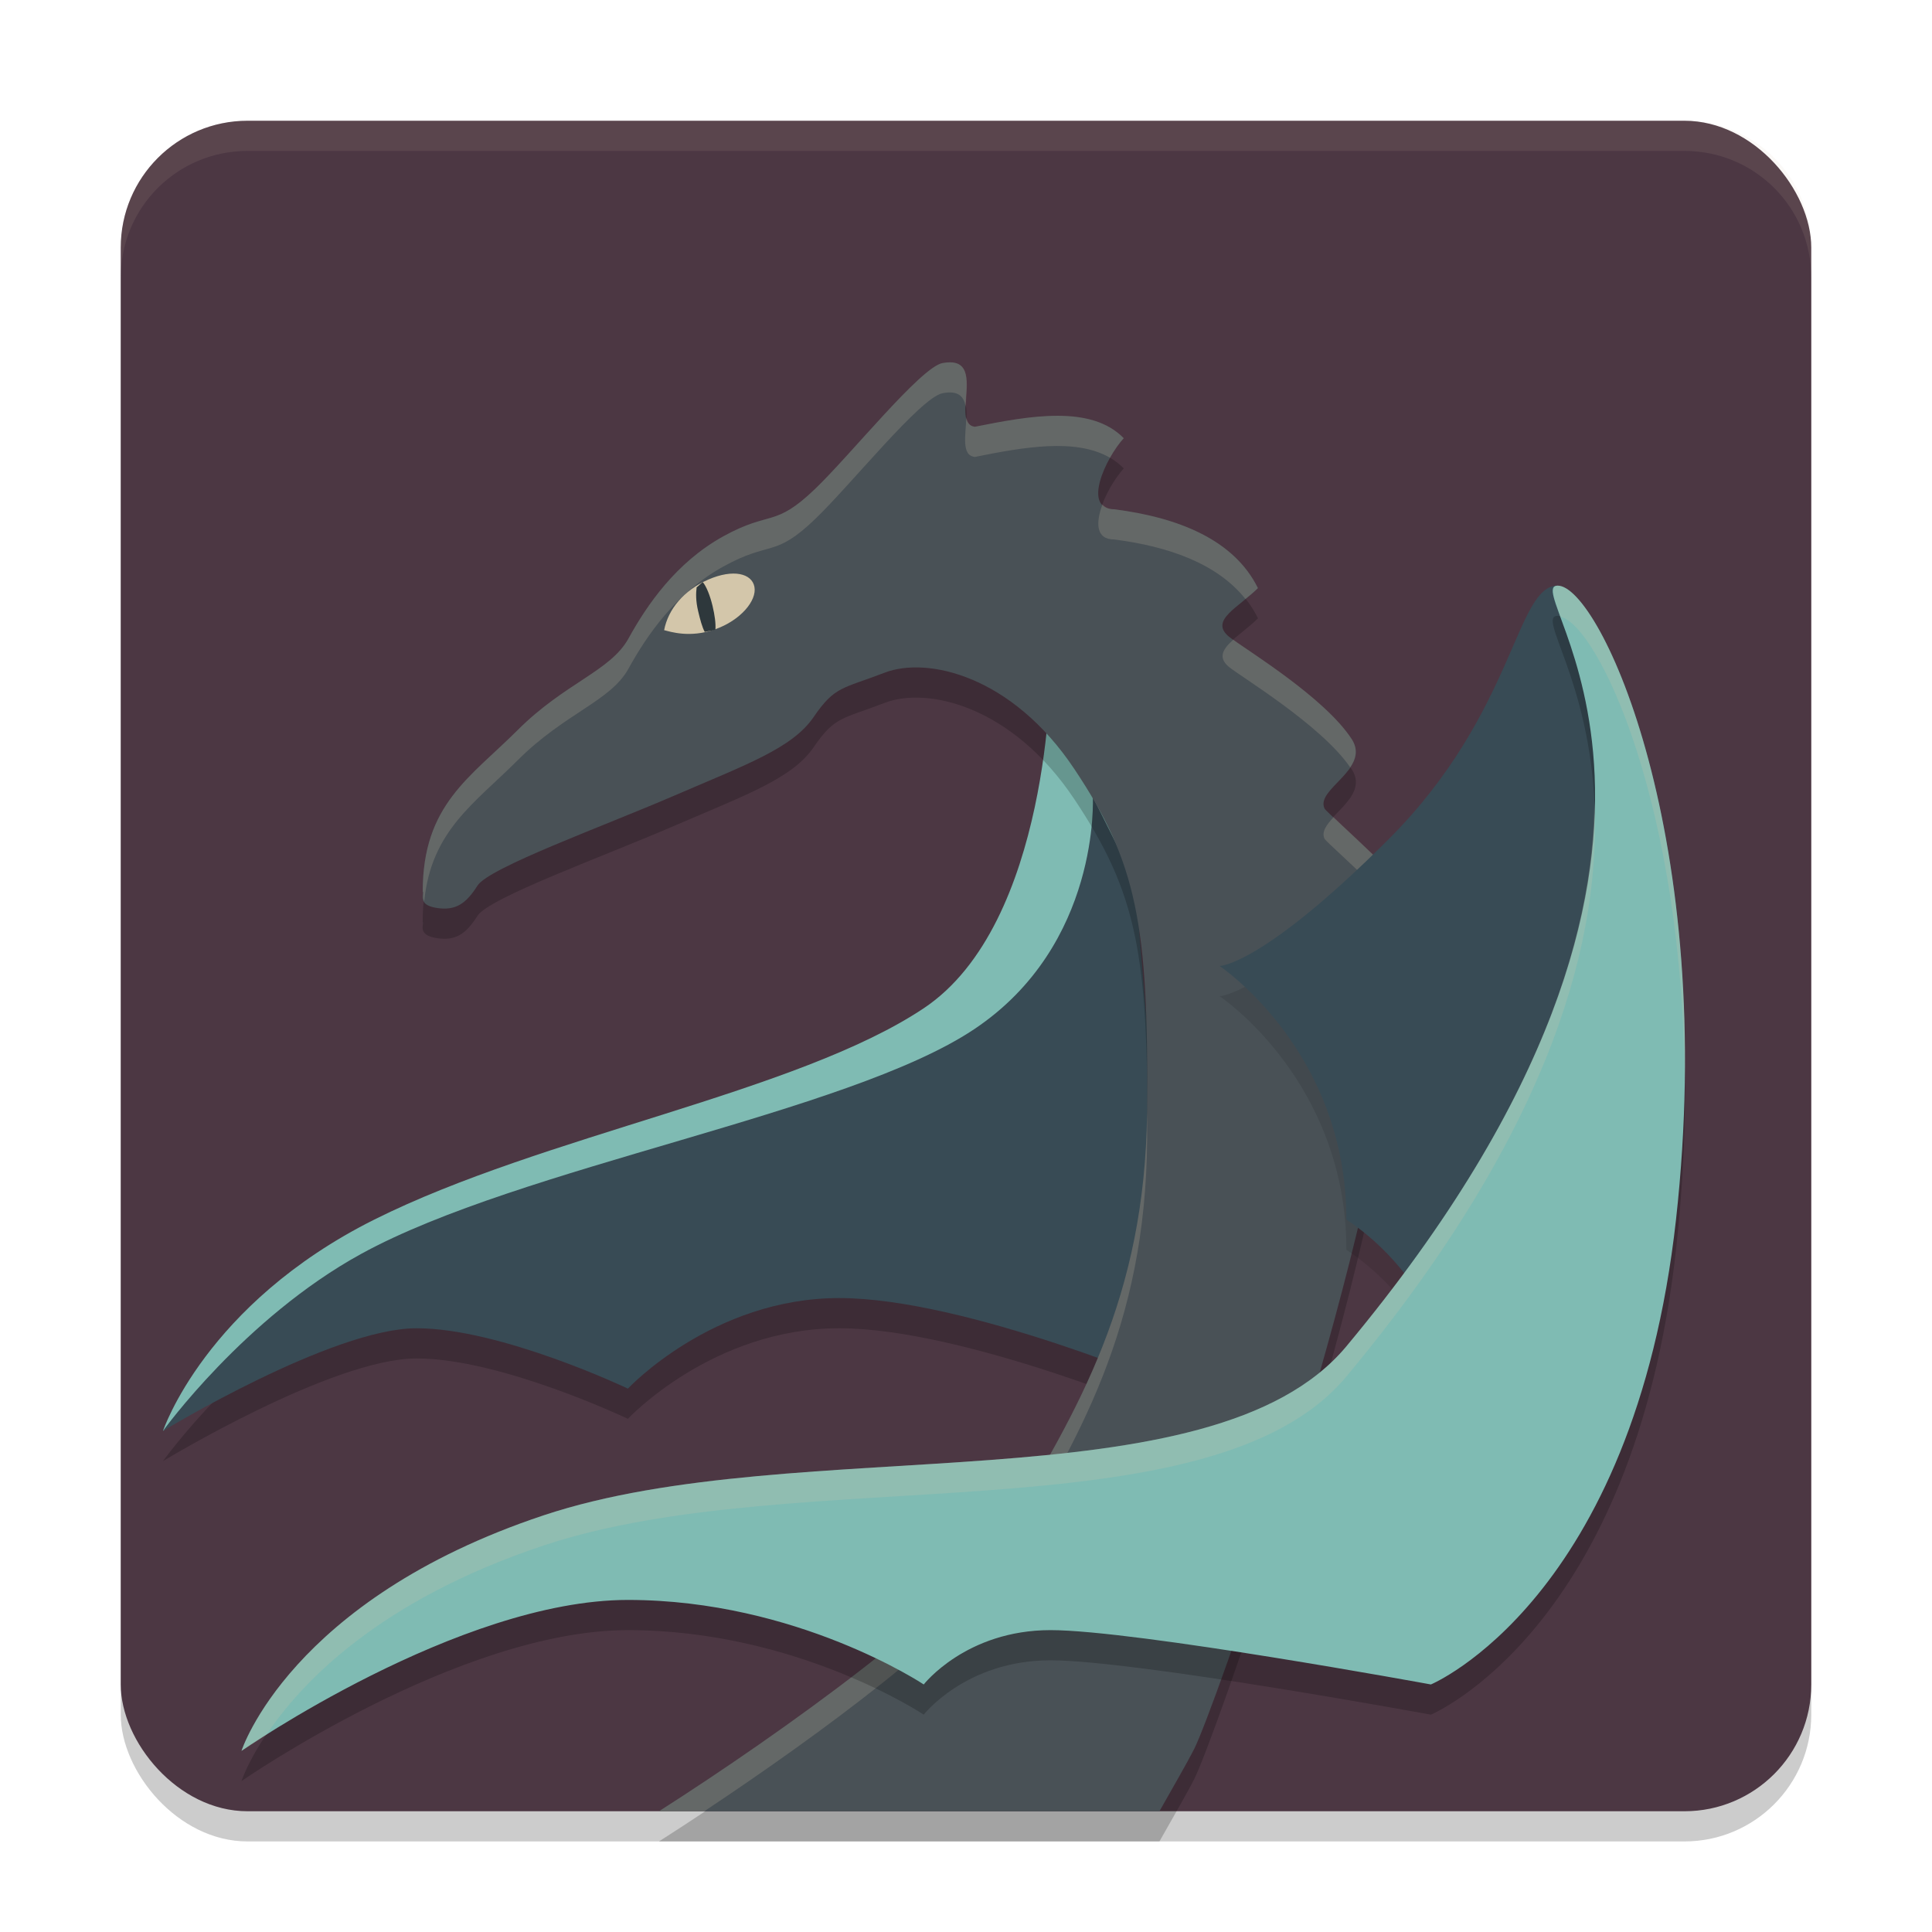 <svg xmlns="http://www.w3.org/2000/svg" width="64" height="64" version="1.1">
 <rect style="opacity:0.2" width="56" height="56" x="4" y="5" rx="4.2" ry="4.2"/>
 <rect style="fill:#4c3743" width="56" height="56" x="4" y="4" rx="4.2" ry="4.2"/>
 <path style="opacity:0.2" d="m 36.201,27.399 c 0,0 0.263,4.9 -3.938,7.7 -4.2,2.8 -15.009,4.535 -20.3,7.438 -3.872,2.124 -6.563,5.863 -6.563,5.863 0,0 5.6,-3.4 8.4,-3.4 2.8,0 7,2 7,2 0,0 2.8,-3 7,-3 4.2,0 11.2,3 11.2,3 l -1.4,-16.8 z"/>
 <path style="fill:#7fbbb3" d="m 34.8,22.2 c 0,0 0,8.4 -4.2,11.2 -4.2,2.8 -12.6,4.2 -18.2,7 -5.6,2.8 -7,7 -7,7 0,0 5.6,-4.276 8.4,-4.276 2.8,0 7,-1.324 7,-1.324 0,0 3.374,-0.896 7.574,-0.896 4.2,0 7.826,-0.504 7.826,-0.504 l 1.4,-11.2 z"/>
 <path style="fill:#384b55" d="m 36.201,26.399 c 0,0 0.263,4.9 -3.938,7.7 -4.2,2.8 -15.009,4.535 -20.3,7.438 -3.872,2.124 -6.563,5.863 -6.563,5.863 0,0 5.6,-3.4 8.4,-3.4 2.8,0 7,2 7,2 0,0 2.8,-3 7,-3 4.2,0 11.2,3 11.2,3 l -1.4,-16.8 z"/>
 <path style="opacity:0.2" d="m 31.216,13.028 c -0.735,0.158 -3.026,3.028 -4.214,4.167 -1.357,1.302 -1.466,0.701 -3.041,1.57 -1.574,0.868 -2.542,2.297 -3.139,3.382 -0.597,1.085 -2.108,1.472 -3.678,3.041 -1.57,1.569 -3.142,2.47 -3.142,5.346 0.065,0.054 -0.208,0.43 0.443,0.539 0.651,0.109 0.993,-0.139 1.373,-0.736 0.38,-0.597 4.136,-1.952 6.524,-2.983 2.389,-1.031 3.904,-1.569 4.61,-2.6 0.706,-1.031 0.943,-0.928 2.354,-1.471 1.411,-0.543 4.218,0.095 6.281,3.188 C 37.651,29.564 38.054,31.602 38,37.788 37.946,43.974 35.731,47.694 33.234,51.818 31.818,54.157 25.908,58.397 21.829,61 h 16.579 c 0.409,-0.727 0.901,-1.571 1.154,-2.07 0.622,-1.227 5.399,-14.697 6.571,-23.054 0.208,-1.481 2.502,-1.837 1.827,-3.607 -0.513,-1.343 -4.004,-4.323 -4.082,-4.484 -0.314,-0.65 1.547,-1.305 0.9,-2.302 -0.92,-1.417 -3.686,-3.075 -4.069,-3.393 -0.651,-0.543 0.311,-0.957 0.963,-1.608 -0.795,-1.609 -2.644,-2.341 -4.755,-2.611 -1.086,0 -0.288,-1.703 0.309,-2.354 -1.078,-1.107 -3.093,-0.749 -4.93,-0.38 -0.857,-0.09 0.464,-2.41 -1.077,-2.108 z"/>
 <path style="fill:#495156" d="m 31.216,12.028 c -0.735,0.158 -3.026,3.028 -4.214,4.167 -1.357,1.302 -1.466,0.701 -3.041,1.57 -1.574,0.868 -2.542,2.297 -3.139,3.382 -0.597,1.085 -2.108,1.472 -3.678,3.041 -1.57,1.569 -3.142,2.47 -3.142,5.346 0.065,0.054 -0.208,0.43 0.443,0.539 0.651,0.109 0.993,-0.139 1.373,-0.736 0.38,-0.597 4.136,-1.952 6.524,-2.983 2.389,-1.031 3.904,-1.569 4.61,-2.6 0.706,-1.031 0.943,-0.928 2.354,-1.471 1.411,-0.543 4.218,0.095 6.281,3.188 C 37.651,28.564 38.054,30.602 38,36.788 37.946,42.974 35.731,46.694 33.234,50.818 31.818,53.157 25.908,57.397 21.829,60 h 16.579 c 0.409,-0.727 0.901,-1.571 1.154,-2.07 0.622,-1.227 5.399,-14.697 6.571,-23.054 0.208,-1.481 2.502,-1.837 1.827,-3.607 -0.513,-1.343 -4.004,-4.323 -4.082,-4.484 -0.314,-0.65 1.547,-1.305 0.9,-2.302 -0.92,-1.417 -3.686,-3.075 -4.069,-3.393 -0.651,-0.543 0.311,-0.957 0.963,-1.608 -0.795,-1.609 -2.644,-2.341 -4.755,-2.611 -1.086,0 -0.288,-1.703 0.309,-2.354 -1.078,-1.107 -3.093,-0.749 -4.93,-0.38 -0.857,-0.09 0.464,-2.41 -1.077,-2.108 z"/>
 <path style="fill:#d3c6aa;opacity:0.2" d="M 31.473 12.002 C 31.397 12.002 31.313 12.008 31.217 12.027 C 30.481 12.185 28.189 15.056 27.002 16.195 C 25.645 17.498 25.537 16.897 23.963 17.766 C 22.389 18.634 21.419 20.061 20.822 21.146 C 20.225 22.232 18.714 22.618 17.145 24.188 C 15.575 25.757 14.004 26.657 14.004 29.533 C 14.044 29.566 13.979 29.717 14.053 29.855 C 14.288 27.517 15.709 26.622 17.145 25.188 C 18.714 23.618 20.225 23.232 20.822 22.146 C 21.419 21.061 22.389 19.634 23.963 18.766 C 25.537 17.897 25.645 18.498 27.002 17.195 C 28.189 16.056 30.481 13.185 31.217 13.027 C 31.759 12.921 31.937 13.147 31.99 13.479 C 32.009 12.85 32.206 12.006 31.473 12.002 z M 35.043 13.773 C 34.175 13.771 33.212 13.952 32.293 14.137 C 32.117 14.118 32.046 13.992 32.01 13.828 C 31.993 14.409 31.836 15.089 32.293 15.137 C 33.897 14.814 35.637 14.502 36.77 15.164 C 36.912 14.911 37.074 14.68 37.225 14.516 C 36.686 13.962 35.911 13.776 35.043 13.773 z M 36.52 16.711 C 36.298 17.31 36.292 17.871 36.914 17.871 C 38.72 18.102 40.329 18.675 41.256 19.842 C 41.404 19.721 41.531 19.621 41.67 19.482 C 40.875 17.873 39.025 17.141 36.914 16.871 C 36.721 16.871 36.605 16.803 36.52 16.711 z M 40.854 21.191 C 40.521 21.491 40.329 21.775 40.707 22.09 C 41.084 22.404 43.768 24.017 44.727 25.42 C 44.915 25.14 45.003 24.832 44.775 24.482 C 43.892 23.122 41.396 21.597 40.854 21.191 z M 44.176 27.07 C 43.949 27.317 43.766 27.555 43.877 27.785 C 43.955 27.947 47.446 30.926 47.959 32.27 C 47.972 32.304 47.977 32.335 47.988 32.369 C 48.111 32.064 48.128 31.711 47.959 31.27 C 47.487 30.033 44.71 27.605 44.176 27.07 z M 37.998 36.844 C 37.93 42.995 35.724 46.707 33.234 50.818 C 31.818 53.157 25.909 57.397 21.83 60 L 23.33 60 C 27.242 57.403 31.979 53.891 33.234 51.818 C 35.731 47.694 37.946 43.973 38 37.787 C 38.003 37.445 37.998 37.161 37.998 36.844 z"/>
 <path style="opacity:0.1" d="m 51.601,20.399 c -1.4,0 -1.4,4.2 -5.6,8.4 -4.2,4.2 -5.6,4.2 -5.6,4.2 0,0 4.2,2.8 4.2,8.4 4.2,2.8 4.2,8.4 4.2,8.4 l 5.6,-15.4 -1.4,-11.2 z"/>
 <path style="fill:#384b55" d="m 51.601,19.399 c -1.4,0 -1.4,4.2 -5.6,8.4 -4.2,4.2 -5.6,4.2 -5.6,4.2 0,0 4.2,2.8 4.2,8.4 4.2,2.8 4.2,8.4 4.2,8.4 l 5.6,-15.4 -1.4,-11.2 z"/>
 <path style="fill:#d3c6aa" d="m 22,20.876 c 0.131,-0.686 0.643,-1.321 1.468,-1.679 0.825,-0.357 1.438,-0.2 1.523,0.241 0.089,0.461 -0.467,1.117 -1.31,1.412 C 22.844,21.143 22.203,20.924 22,20.875 Z"/>
 <path style="fill:#2e383c" d="m 23.283,19.287 c -0.077,0.043 -0.134,0.117 -0.206,0.169 -0.026,0.202 -0.03,0.452 0.05,0.789 0.063,0.266 0.133,0.535 0.219,0.689 0.125,-0.035 0.219,-0.032 0.353,-0.078 0.015,-0.202 -0.021,-0.473 -0.094,-0.779 -0.084,-0.355 -0.208,-0.654 -0.321,-0.79 z"/>
 <path style="opacity:0.2" d="m 51.6,20.4 c 1.4,0 5.32,8.4 3.92,21 -1.4,12.6 -8.12,15.4 -8.12,15.4 0,0 -9.8,-1.8 -12.6,-1.8 -2.8,0 -4.2,1.8 -4.2,1.8 0,0 -4.2,-2.8 -9.8,-2.8 C 15.2,54 8,59 8,59 c 0,0 1.6,-5 10,-7.8 8.4,-2.8 22.119,-0.223 26.6,-5.6 14,-16.8 5.6,-25.2 7,-25.2"/>
 <path style="fill:#7fbbb3" d="m 51.6,19.4 c 1.4,0 5.32,8.4 3.92,21 -1.4,12.6 -8.12,15.4 -8.12,15.4 0,0 -9.8,-1.8 -12.6,-1.8 -2.8,0 -4.2,1.8 -4.2,1.8 0,0 -4.2,-2.8 -9.8,-2.8 C 15.2,53 8,58 8,58 c 0,0 1.6,-5 10,-7.8 8.4,-2.8 22.119,-0.223 26.6,-5.6 14,-16.8 5.6,-25.2 7,-25.2"/>
 <path style="opacity:0.1;fill:#d3c6aa" d="M 8.199 4 C 5.872 4 4 5.872 4 8.199 L 4 9.199 C 4 6.872 5.872 5 8.199 5 L 55.801 5 C 58.128 5 60 6.872 60 9.199 L 60 8.199 C 60 5.872 58.128 4 55.801 4 L 8.199 4 z"/>
 <path style="fill:#d3c6aa;opacity:0.2" d="M 51.6 19.4 C 51.33 19.4 51.468 19.809 51.695 20.432 C 52.938 20.715 55.781 26.697 55.805 36.004 C 56 25.886 52.829 19.4 51.6 19.4 z M 52.816 26.604 C 52.764 30.784 51.127 36.767 44.6 44.6 C 40.118 49.977 26.4 47.399 18 50.199 C 9.6 52.999 8 58 8 58 C 8 58 8.452 57.708 8.824 57.469 C 9.96 55.769 12.519 53.026 18 51.199 C 26.4 48.399 40.118 50.977 44.6 45.6 C 51.656 37.132 53.018 30.803 52.816 26.604 z"/>
</svg>
